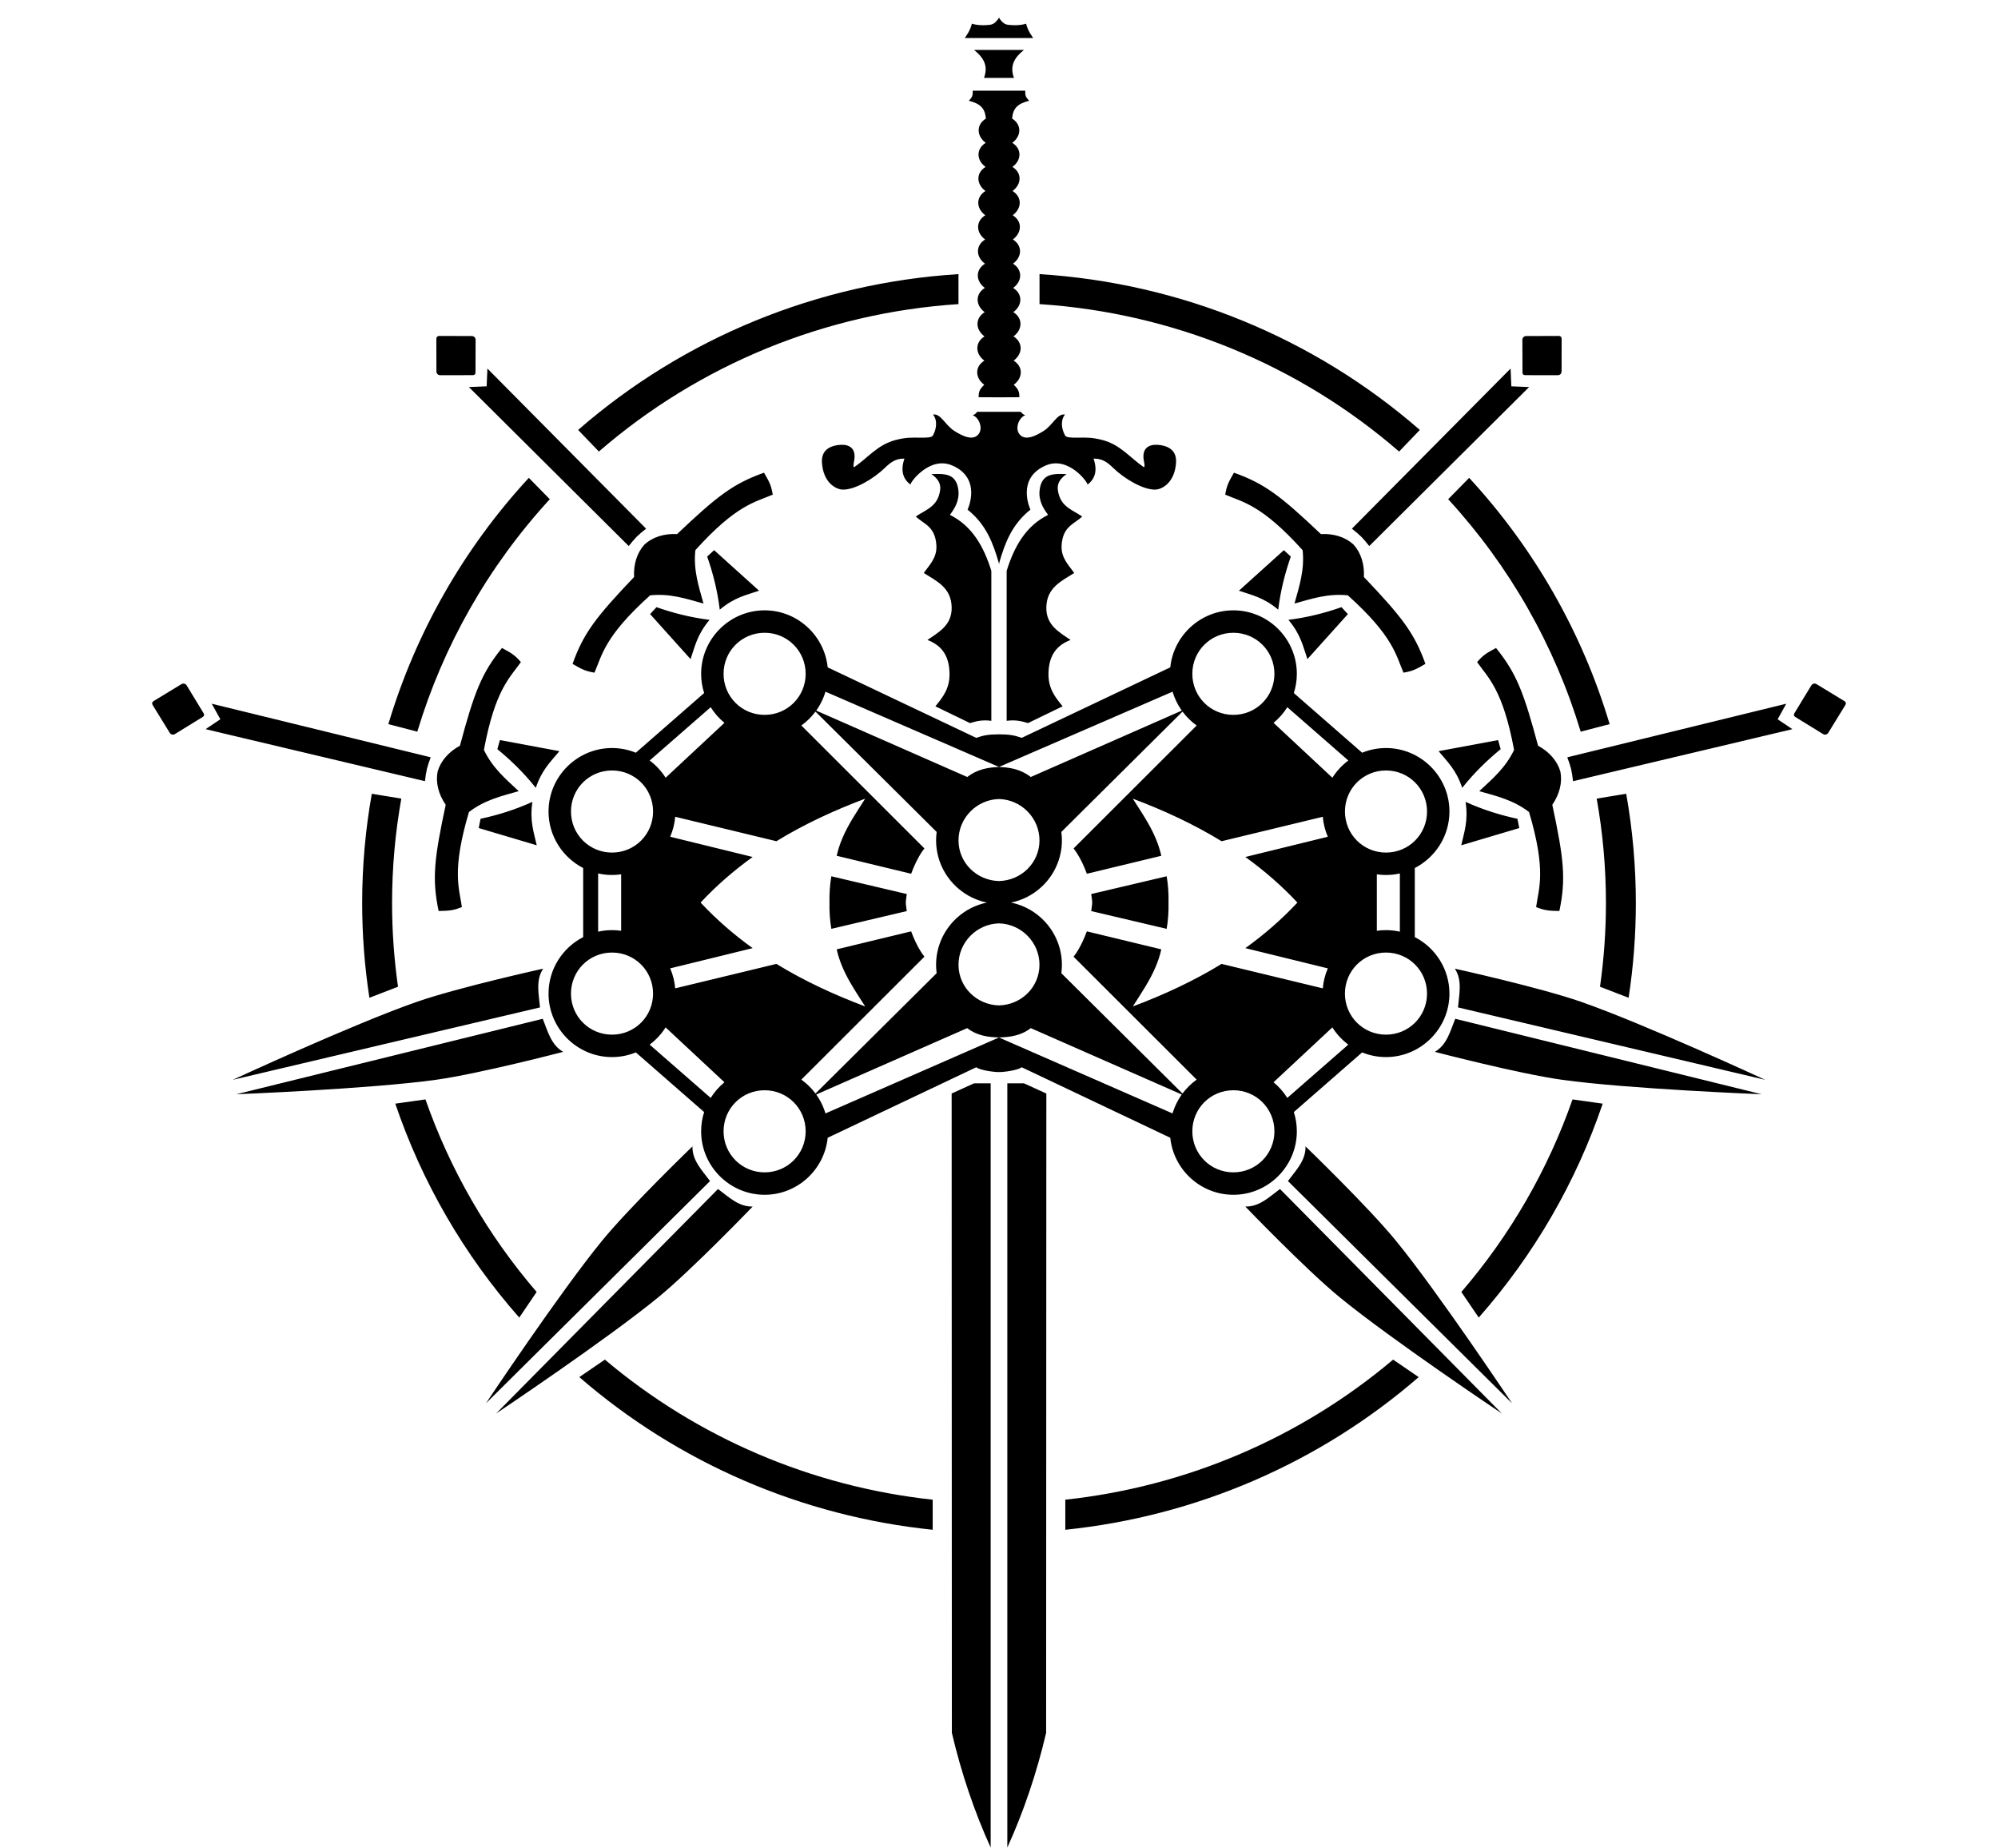 <?xml version="1.0" encoding="UTF-8"?>
<svg enable-background="new 0 0 1200 1200" version="1.1"
    viewBox="0 040 1200 1110" xml:space="preserve"
    xmlns="http://www.w3.org/2000/svg">
<path d="m599.8 50.524 7e-3 0.49c-1.313 1.692-2.606 3.522-5.117 3.851-4.453 0.583-8.588 0.172-10.955-0.651-1.275 4.588-2.796 6.289-4.263 8.625h20.521l2e-3 -0.137 3e-3 0.137h20.521c-1.467-2.336-2.987-4.037-4.263-8.625-2.368 0.823-6.503 1.233-10.955 0.651-2.51-0.329-3.804-2.158-5.117-3.851l7e-3 -0.49c-0.066 0.081-0.131 0.167-0.196 0.25-0.065-0.082-0.129-0.169-0.194-0.25zm-14.781 19.474c5.229 4.195 8.827 9.097 5.973 16.785h18.006c-2.854-7.688 0.744-12.59 5.973-16.785h-14.976zm-0.822 24.471c0.312 3.927-1.225 4.596-2.329 6.029 6.637 1.749 9.729 4.178 10.236 10.723-5.78 3.575-5.684 10.389-0.092 14.552-5.78 3.575-5.684 10.39-0.077 14.468-5.766 3.49-5.671 10.304-0.079 14.467-5.78 3.575-5.684 10.389-0.092 14.552-5.78 3.575-5.686 10.389-0.094 14.552-5.78 3.575-5.684 10.389-0.092 14.552-5.78 3.575-5.684 10.389-0.092 14.552-5.78 3.575-5.684 10.389-0.092 14.552-5.78 3.575-5.686 10.389-0.094 14.552-5.78 3.575-5.684 10.389-0.092 14.552-5.78 3.575-5.674 10.317-0.082 14.48-3.045 2.979-3.3 4.321-3.39 7.485l12.259 0.06 12.258-0.06c-0.09-3.164-0.345-4.506-3.39-7.485 5.592-4.163 5.699-10.906-0.082-14.48 5.592-4.163 5.688-10.977-0.092-14.552 5.592-4.163 5.687-10.977-0.094-14.552 5.592-4.163 5.688-10.977-0.092-14.552 5.592-4.163 5.688-10.977-0.092-14.552 5.592-4.163 5.688-10.977-0.092-14.552 5.592-4.163 5.687-10.977-0.094-14.552 5.592-4.163 5.688-10.977-0.092-14.552 5.592-4.163 5.688-10.977-0.079-14.467 5.606-4.079 5.703-10.894-0.077-14.468 5.592-4.163 5.688-10.977-0.092-14.552 0.507-6.545 3.599-8.973 10.236-10.723-1.104-1.433-2.641-2.102-2.329-6.029h-15.797zm-8.543 110.15c-84.49 5.267-164.86 38.187-228.42 93.567l12.457 12.971c60.186-52.183 136.11-83.311 215.97-88.534zm48.682 0v18.005c79.859 5.222 155.78 36.35 215.96 88.534l12.457-12.971c-63.563-55.38-143.93-88.3-228.42-93.567zm-360.5 37.122c-0.499-1e-3 -0.96 0.159-1.333 0.431-0.273 0.372-0.432 0.833-0.431 1.332l0.034 19.576c2e-3 1.244 1.006 2.243 2.25 2.241l19.576-0.034c0.469-7.5e-4 0.903-0.145 1.262-0.39 0.245-0.359 0.39-0.792 0.392-1.262l0.066-19.576c4e-3 -1.244-0.994-2.249-2.238-2.253zm672.32 0-19.576 0.066c-1.244 4e-3 -2.246 1.009-2.238 2.253l0.066 19.576c0 0.469 0.146 0.903 0.392 1.262 0.359 0.245 0.792 0.39 1.262 0.39l19.576 0.034c1.244 2e-3 2.25-0.997 2.25-2.241l0.034-19.576c0-0.499-0.158-0.959-0.431-1.332-0.373-0.272-0.834-0.433-1.333-0.431zm-643.42 19.586-0.458 10.669-10.669 0.44 96.001 95.469c1.873-2.366 3.317-4.076 4.816-5.617 1.543-1.496 3.255-2.938 5.624-4.807zm614.52 0-95.314 96.154c2.369 1.869 4.081 3.311 5.624 4.807 1.499 1.541 2.943 3.251 4.815 5.617l96.001-95.469-10.669-0.44zm-320.35 25.984c-0.646 0.696-1.278 1.699-2.77 2.035 3.573 1.068 6.481 7.481 3.678 11.249-3.404 4.577-10.113 1.034-14.59-1.782-5.519-3.472-8.241-10.719-12.878-9.852 2.438 2.761 2.57 7.899-0.064 12.581-0.803 1.199-2.896 1.317-7.995 1.276-4.354-0.035-7.823-0.257-14.139 1.343-11.106 2.833-16.839 10.738-25.199 16.44-1.069-1.169 0.489-3.558 0.291-7.108-0.316-5.68-5.069-7.013-10.404-6.168-4.785 0.758-9.64 3.292-9.178 10.496 0.783 12.195 8.511 16.068 12.414 16.195 7.239 0.235 18.508-6.445 25.226-12.91 3.149-3.03 6.381-5.885 11.901-5.682-2.627 7.679-0.545 12.383 3.627 15.628-0.532-0.952 11.325-17.386 24.982-11.569 18.23 7.764 9.341 26.557 9.308 26.56 11.273 9.007 15.333 20.227 18.692 31.774 0.137 0.448 0.204 0.831 0.231 1.2 0.027-0.631 0.142-1.2 0.142-1.2 3.359-11.547 7.419-22.767 18.692-31.774-0.033-3e-3 -8.922-18.796 9.308-26.56 13.658-5.817 25.514 10.617 24.982 11.569 4.172-3.245 6.254-7.948 3.627-15.628 5.52-0.202 8.752 2.652 11.901 5.682 6.718 6.465 17.988 13.145 25.226 12.91 3.903-0.127 11.633-4 12.416-16.195 0.462-7.204-4.394-9.738-9.179-10.496-5.336-0.846-10.088 0.487-10.404 6.168-0.198 3.55 1.36 5.939 0.291 7.108-8.359-5.702-14.092-13.607-25.199-16.44-6.317-1.6-9.785-1.379-14.139-1.343-5.099 0.041-7.192-0.077-7.995-1.276-2.634-4.682-2.502-9.82-0.064-12.581-4.637-0.867-7.359 6.38-12.878 9.852-4.477 2.817-11.185 6.359-14.59 1.782-2.803-3.768 0.105-10.181 3.678-11.249-1.493-0.336-2.124-1.339-2.77-2.035h-11.208zm-128.04 36.557c-18.5 6.565-28.182 14.06-52.222 36.864-7.82-0.425-14.728 1.83-19.544 6.241-4.418 4.809-6.685 11.713-6.273 19.534-22.843 24.003-30.353 33.673-36.948 52.163 5.99 3.531 7.922 4.361 13.16 5.276 4.566-10.542 6.039-21.824 33.438-46.443 11.836-1.214 21.322 1.939 32.04 4.944-2.988-10.723-6.125-20.215-4.893-32.049 24.662-27.359 35.948-28.812 46.497-33.362-0.907-5.24-1.734-7.173-5.255-13.169zm282.25 0c-3.521 5.996-4.349 7.929-5.255 13.169 10.549 4.549 21.834 6.003 46.497 33.362 1.232 11.834-1.905 21.326-4.893 32.049 10.718-3.005 20.204-6.158 32.04-4.944 27.398 24.618 28.871 35.901 33.438 46.443 5.238-0.915 7.169-1.745 13.16-5.276-6.595-18.49-14.105-28.16-36.948-52.163 0.412-7.821-1.855-14.725-6.273-19.534-4.816-4.411-11.724-6.665-19.544-6.241-24.04-22.804-33.721-30.299-52.222-36.864zm-177.67 0.746c-1.34-7e-3 -2.709 0.044-4.064 0.077 6.394 4.401 5.775 8.719 4.583 12.673-2.228 7.393-8.902 9.274-13.93 12.828 4.779 4.581 11.576 5.74 12.347 17.139 0.508 7.516-4.025 11.806-7.581 16.744 7.642 4.874 16.671 8.761 16.772 20.889 0.088 10.489-7.719 14.676-14.568 19.342 8.28 3.164 12.99 9.061 13.275 19.855 0.247 9.344-4.095 14.575-8.491 19.996l20.79 10.072c3.709-1.122 7.524-2.119 12.813-1.354v-90.083c-4.543-14.577-11.516-26.966-24.878-33.599 2.669-3.637 5.915-8.425 5.058-15.082-1.075-8.356-6.321-9.47-12.126-9.499zm73.099 0c-5.806 0.029-11.051 1.143-12.126 9.499-0.857 6.658 2.389 11.445 5.058 15.082-13.362 6.632-20.335 19.021-24.878 33.599v90.083c5.289-0.765 9.104 0.232 12.813 1.354l20.79-10.072c-4.395-5.421-8.738-10.652-8.491-19.996 0.286-10.794 4.996-16.691 13.275-19.855-6.849-4.667-14.656-8.854-14.568-19.342 0.102-12.128 9.13-16.015 16.772-20.889-3.556-4.938-8.089-9.229-7.581-16.744 0.771-11.399 7.569-12.559 12.347-17.139-5.028-3.555-11.702-5.435-13.93-12.828-1.192-3.955-1.811-8.272 4.583-12.673-1.355-0.033-2.724-0.084-4.064-0.077zm-318.93 2.345c-39.341 42.61-68.037 93.268-84.373 147.89l17.389 4.539c15.501-51.501 42.55-99.294 79.582-139.6zm564.76 0-12.599 12.83c37.032 40.303 64.081 88.096 79.582 139.6l17.389-4.539c-16.336-54.62-45.032-105.28-84.373-147.89zm-453.47 43.428-4.169 3.836c3.338 9.555 6.131 20.165 7.554 31.882 8.867-7.435 15.901-8.736 23.611-11.374zm342.18 0-26.995 24.345c7.71 2.638 14.744 3.939 23.611 11.374 1.422-11.717 4.216-22.327 7.554-31.882zm-376.79 34.23-3.842 4.163 24.302 27.033c2.65-7.705 3.961-14.737 11.41-23.592-11.715-1.441-22.321-4.252-31.871-7.605zm411.4 0c-9.55 3.353-20.156 6.164-31.871 7.605 7.449 8.855 8.76 15.887 11.41 23.592l24.302-27.033zm-346.47 1.902c-20.975 0-38.123 17.148-38.123 38.123 0 4.023 0.636 7.904 1.804 11.552l-41.024 35.827c-4.424-1.808-9.254-2.813-14.312-2.813-20.975 1e-5 -38.123 17.148-38.123 38.123 0 14.746 8.482 27.592 20.804 33.926v41.494c-12.323 6.334-20.804 19.18-20.804 33.926 0 20.975 17.148 38.123 38.123 38.123 5.058 0 9.888-1.004 14.312-2.813l41.024 35.827c-1.168 3.648-1.804 7.529-1.804 11.552-1e-5 20.975 17.148 38.123 38.123 38.123 19.662 0 35.927-15.078 37.888-34.243l89.225-42.335c2.147 1.718 10.333 2.923 13.54 2.883v0.01c0.032 7e-4 0.081 0 0.114 0 0.033-8e-4 0.084 0 0.115 0v-0.01c3.207 0.04 11.393-1.165 13.54-2.883l89.225 42.335c1.961 19.165 18.226 34.243 37.888 34.243 20.975 0 38.123-17.148 38.123-38.123 0-4.023-0.636-7.904-1.804-11.552l41.024-35.827c4.424 1.808 9.254 2.813 14.312 2.813 20.975 0 38.123-17.148 38.123-38.123 0-14.746-8.482-27.592-20.804-33.926v-41.494c12.322-6.334 20.804-19.18 20.804-33.926 0-20.975-17.148-38.123-38.123-38.123-5.058 0-9.888 1.004-14.312 2.813l-41.024-35.827c1.168-3.648 1.804-7.529 1.804-11.552 0-20.975-17.148-38.123-38.123-38.123-19.662 0-35.927 15.078-37.888 34.243l-89.225 42.335c-4.47-1.576-7.15-2.048-13.578-2.121v-3e-3c-0.027 2.8e-4 -0.049 1e-3 -0.076 1e-3 -0.027-2.9e-4 -0.049-1e-3 -0.076-1e-3v3e-3c-6.428 0.073-9.109 0.545-13.58 2.121l-89.225-42.335c-1.961-19.165-18.226-34.243-37.888-34.243zm0 13.473c13.691 0 24.646 10.953 24.65 24.643v7e-3c0 13.694-10.957 24.65-24.65 24.65-13.694 0-24.65-10.957-24.65-24.65-1e-5 -13.694 10.957-24.65 24.65-24.65zm281.54 0c13.694 0 24.65 10.957 24.65 24.65s-10.957 24.65-24.65 24.65c-13.694 0-24.65-10.957-24.65-24.65v-7e-3c0.01-13.69 10.959-24.643 24.65-24.643zm-439.27 9.119c-12.344 15.264-16.682 26.712-25.264 58.717-6.889 3.724-11.602 9.257-13.404 15.534-1.255 6.409 0.422 13.48 4.859 19.933-6.935 32.402-8.286 44.57-4.248 63.781 6.953-0.119 9.033-0.42 13.977-2.377-1.615-11.374-6.254-21.763 4.244-57.069 9.458-7.219 19.193-9.489 29.902-12.527-8.15-7.582-15.784-14.034-20.917-24.769 6.733-36.213 15.596-43.35 22.213-52.741-3.511-3.994-5.226-5.209-11.362-8.482zm597.01 0c-6.135 3.273-7.851 4.488-11.362 8.482 6.617 9.391 15.48 16.527 22.214 52.741-5.132 10.734-12.766 17.187-20.917 24.769 10.709 3.038 20.444 5.308 29.902 12.527 10.498 35.306 5.858 45.695 4.244 57.069 4.945 1.957 7.025 2.258 13.977 2.377 4.038-19.211 2.686-31.379-4.248-63.781 4.438-6.453 6.114-13.524 4.859-19.933-1.802-6.277-6.515-11.81-13.404-15.534-8.582-32.005-12.92-43.453-25.264-58.717zm-788.22 21.382c-0.432-0.02-0.873 0.084-1.272 0.326l-16.727 10.173c-0.426 0.259-0.735 0.636-0.911 1.063-0.038 0.46 0.066 0.936 0.327 1.361l10.258 16.674c0.652 1.06 2.029 1.387 3.089 0.735l16.673-10.258c0.4-0.246 0.695-0.595 0.873-0.991 0.022-0.434-0.081-0.878-0.325-1.279l-10.173-16.727c-0.404-0.664-1.093-1.044-1.813-1.077zm979.43 0c-0.719 0.034-1.409 0.413-1.813 1.077l-10.173 16.727c-0.244 0.401-0.346 0.845-0.325 1.279 0.178 0.396 0.473 0.745 0.873 0.991l16.673 10.258c1.06 0.652 2.437 0.324 3.089-0.735l10.258-16.674c0.262-0.425 0.366-0.901 0.328-1.361-0.176-0.427-0.484-0.803-0.911-1.063l-16.727-10.173c-0.399-0.242-0.84-0.346-1.272-0.326zm-593.94 4.877c34.72 15.056 69.441 30.113 104.16 45.169 0.041 0.116 0.148 7e-3 0.239-0.045 34.686-15.042 69.372-30.083 104.06-45.125 1.124 3.784 2.844 7.386 5.058 10.653 0.069 0.24 0.549 0.585 0.401 0.749-30.202 13.278-60.404 26.556-90.606 39.834-3.227-2.539-7.071-4.234-11.074-5.1-2.648-0.586-5.376-0.836-8.073-0.909-3.274 0.102-6.584 0.462-9.751 1.364-3.346 0.937-6.524 2.498-9.261 4.645l-90.69-39.87c1.695-2.428 3.161-5.024 4.272-7.772 0.483-1.174 0.909-2.38 1.265-3.594zm-368.61 7.222 5.185 9.334-8.868 5.95 131.74 31.239c0.36-2.996 0.7-5.207 1.172-7.304 0.534-2.082 1.24-4.205 2.284-7.036zm945.67 0-131.51 32.184c1.044 2.831 1.75 4.954 2.284 7.036 0.473 2.097 0.812 4.308 1.172 7.304l131.74-31.239-8.868-5.95zm-645.99 2.095c2.221 3.568 5.023 6.736 8.257 9.396l-35.328 32.96c-2.537-4.01-5.787-7.527-9.587-10.347 12.219-10.669 24.439-21.339 36.658-32.008zm346.31 0c12.219 10.669 24.439 21.339 36.658 32.008-3.8 2.82-7.051 6.338-9.587 10.347l-35.328-32.96c3.234-2.659 6.036-5.828 8.257-9.396zm-283.37 2.645c24.258 24.088 48.516 48.175 72.774 72.263-0.451 3.326-0.463 6.709-0.018 10.036 0.896 6.876 3.738 13.483 8.099 18.873 4.757 5.917 11.296 10.397 18.569 12.599 1.171 0.358 2.359 0.66 3.559 0.903-6.684 1.343-12.974 4.544-18.011 9.136-4.297 3.893-7.703 8.767-9.845 14.157-2.116 5.29-3.019 11.065-2.599 16.747 0.06 0.792 0.139 1.583 0.244 2.37l-72.774 72.263c-2.376-3.202-5.255-6.025-8.497-8.345 24.644-24.612 49.288-49.224 73.932-73.836-2.862-3.614-4.948-7.771-6.725-12.005-0.44-1.057-0.858-2.124-1.257-3.197-14.907 3.6-29.814 7.2-44.721 10.8 1.543 6.941 4.457 13.503 7.981 19.653 2.849 5.001 6.05 9.788 9.138 14.641-18.465-6.949-36.483-15.23-53.318-25.554-20.263 4.893-40.526 9.787-60.788 14.68-0.339-4.128-1.37-8.196-3.016-11.996l49.539-12.15c-11.276-8.083-21.8-17.229-31.273-27.37 9.473-10.141 19.996-19.287 31.273-27.37-16.513-4.05-33.026-8.1-49.539-12.15 1.646-3.8 2.677-7.868 3.016-11.996 20.263 4.893 40.526 9.787 60.788 14.68 16.835-10.324 34.854-18.604 53.318-25.554-4.913 7.721-10.144 15.325-13.716 23.793-1.436 3.393-2.595 6.906-3.403 10.501l44.721 10.8c1.762-4.7 3.834-9.329 6.694-13.474 0.411-0.59 0.839-1.167 1.288-1.729-24.644-24.612-49.288-49.225-73.932-73.837 3.242-2.318 6.117-5.146 8.497-8.342zm220.43 0c2.388 3.19 5.256 6.024 8.5 8.342l-73.932 73.836c2.862 3.614 4.948 7.771 6.725 12.005 0.44 1.057 0.858 2.124 1.257 3.197 14.907-3.6 29.814-7.2 44.721-10.8-1.543-6.941-4.457-13.503-7.981-19.653-2.849-5.001-6.05-9.788-9.138-14.641 18.465 6.949 36.483 15.23 53.318 25.554 20.263-4.893 40.526-9.787 60.788-14.68 0.341 4.128 1.366 8.198 3.018 11.996-16.513 4.05-33.026 8.1-49.539 12.15 11.276 8.083 21.8 17.229 31.273 27.37-9.473 10.141-19.996 19.287-31.273 27.37 16.513 4.05 33.026 8.1 49.539 12.15-1.652 3.798-2.677 7.868-3.018 11.996-20.263-4.893-40.526-9.787-60.788-14.68-16.835 10.324-34.853 18.605-53.318 25.554 4.913-7.721 10.144-15.325 13.716-23.793 1.436-3.393 2.594-6.906 3.403-10.501l-44.722-10.801c-1.762 4.7-3.834 9.329-6.694 13.474-0.411 0.59-0.839 1.167-1.288 1.729 24.644 24.612 49.288 49.224 73.932 73.836-3.243 2.32-6.119 5.149-8.502 8.345-24.258-24.088-48.515-48.175-72.773-72.263 0.451-3.326 0.463-6.709 0.018-10.036-0.896-6.876-3.738-13.483-8.1-18.873-4.781-5.946-11.362-10.441-18.678-12.632-1.136-0.344-2.287-0.634-3.45-0.87 6.684-1.343 12.974-4.544 18.011-9.136 4.297-3.893 7.703-8.767 9.845-14.157 2.105-5.261 3.009-11.003 2.606-16.656-0.061-0.823-0.141-1.644-0.251-2.461 24.259-24.089 48.518-48.177 72.776-72.266zm-409.96 17.1-1.552 5.449c7.838 6.403 15.764 13.991 23.099 23.238 3.676-10.972 8.994-15.756 14.189-22.034zm599.5 0-35.736 6.653c5.195 6.277 10.513 11.061 14.189 22.034 7.335-9.247 15.261-16.835 23.099-23.238zm-532.17 18.25c13.691 0 24.646 10.953 24.65 24.643v7e-3c0 13.694-10.957 24.65-24.65 24.65s-24.65-10.957-24.65-24.65c0-13.694 10.957-24.65 24.65-24.65zm464.84 0c13.694 0 24.65 10.957 24.65 24.65 0 13.694-10.957 24.65-24.65 24.65-13.694 0-24.65-10.957-24.65-24.65v-7e-3c0.01-13.69 10.959-24.643 24.65-24.643zm-609.12 13.986c-3.827 21.519-5.792 43.465-5.792 65.613 0 19.165 1.473 38.18 4.349 56.898l17.179-6.625c-2.357-16.561-3.564-33.355-3.564-50.273 0-21.166 1.884-42.139 5.554-62.702zm753.39 0-17.725 2.911c3.67 20.563 5.554 41.536 5.554 62.702 0 16.918-1.207 33.712-3.564 50.273l17.179 6.625c2.876-18.718 4.349-37.733 4.349-56.898 0-22.147-1.965-44.093-5.792-65.613zm-376.7 3.162c13.39 0.341 24.317 11.36 24.317 24.836 0 13.476-10.927 24.089-24.317 24.428-13.389-0.34-24.316-10.952-24.316-24.428 0-13.476 10.926-24.495 24.316-24.836zm-280.23 1.706c-10.742 4.892-21.253 8.037-31.147 10.167l-1.101 5.558 34.846 10.352c-1.766-7.955-4.322-14.635-2.598-26.077zm560.46 0c1.724 11.442-0.831 18.123-2.598 26.077l34.846-10.352-1.101-5.558c-9.894-2.131-20.406-5.275-31.147-10.167zm-520.99 42.985c2.686 0.605 5.474 0.934 8.337 0.934 1.865 0 3.699-0.14 5.494-0.402v33.904c-1.795-0.262-3.628-0.402-5.494-0.402-2.863 0-5.651 0.329-8.337 0.934v-19.208zm481.52 0v34.968c-2.687-0.605-5.474-0.934-8.337-0.934-1.865 0-3.699 0.14-5.494 0.402v-33.904c1.795 0.262 3.628 0.402 5.494 0.402 2.863 0 5.651-0.329 8.337-0.934zm-341.45 1.703c-0.826 4.791-1.242 10.007-1.12 15.781-0.122 5.774 0.293 10.99 1.12 15.781l45.314-10.664c-0.168-1.581-0.56-3.502-0.604-5.117 0.044-1.615 0.436-3.536 0.604-5.117zm201.39 0-45.314 10.664c0.168 1.581 0.56 3.502 0.604 5.117-0.044 1.615-0.436 3.536-0.604 5.117l45.314 10.664c0.826-4.791 1.241-10.007 1.12-15.781 0.122-5.774-0.293-10.99-1.12-15.781zm-100.7 28.283c13.39 0.341 24.317 11.361 24.317 24.837 0 13.476-10.927 24.087-24.317 24.427-13.389-0.34-24.316-10.951-24.316-24.427 0-13.476 10.926-24.496 24.316-24.837zm-232.42 17.521c13.694 0 24.65 10.957 24.65 24.65v0.01c-4e-3 13.69-10.959 24.643-24.65 24.643-13.694 0-24.65-10.957-24.65-24.65s10.957-24.65 24.65-24.65zm464.84 0c13.694 0 24.65 10.957 24.65 24.65 0 13.694-10.957 24.65-24.65 24.65-13.691 0-24.65-10.953-24.65-24.643v-0.01c0-13.694 10.957-24.65 24.65-24.65zm-506.21 9.675s-50.779 11.205-75.72 19.877c-37.84 13.158-110.67 46.871-110.67 46.871l184.51-43.482c-0.683-7.933-2.749-16.158 1.879-23.266zm547.58 0c4.628 7.108 2.562 15.333 1.879 23.266l184.51 43.482s-72.83-33.713-110.67-46.871c-24.941-8.673-75.72-19.877-75.72-19.877zm-547.81 30.098-184.07 45.318s80.192-3.155 119.87-8.673c26.154-3.638 76.464-16.787 76.464-16.787-7.357-4.22-9.263-12.485-12.268-19.858zm548.04 0c-3.005 7.373-4.911 15.638-12.268 19.858 0 0 50.31 13.149 76.464 16.787 39.68 5.519 119.87 8.673 119.87 8.673zm-474.25 5.168 35.328 32.96c-3.234 2.659-6.036 5.828-8.257 9.396-12.219-10.67-24.439-21.339-36.658-32.008 3.8-2.82 7.05-6.338 9.587-10.347zm400.45 0c2.537 4.01 5.787 7.527 9.587 10.347-12.219 10.67-24.439 21.339-36.658 32.008-2.221-3.568-5.022-6.736-8.257-9.396zm-219.3 0.436c5.843 4.561 12.515 5.421 19.012 5.593v0.01c0.022-6e-4 0.045 0 0.067 0 0.023 5e-4 0.046 0 0.069 0v-0.01c6.497-0.172 13.169-1.033 19.012-5.593l90.688 39.87c-0.309 0.424-0.376 0.555-0.668 0.993-0.01 0.013-0.018 0.024-0.026 0.037-0.01 0.013-0.017 0.028-0.026 0.043-0.273 0.411-0.539 0.828-0.797 1.25-0.03 0.049-0.06 0.097-0.089 0.146-0.241 0.399-0.474 0.801-0.7 1.209-0.041 0.073-0.082 0.147-0.123 0.221-0.216 0.395-0.425 0.795-0.627 1.199-0.038 0.077-0.077 0.153-0.116 0.23-0.188 0.381-0.368 0.767-0.544 1.155-0.053 0.117-0.108 0.232-0.159 0.349-0.157 0.356-0.306 0.716-0.452 1.077-0.056 0.138-0.114 0.275-0.168 0.414-0.167 0.427-0.325 0.859-0.477 1.294-0.02 0.059-0.044 0.117-0.064 0.175 0 0.01-0.01 0.014-0.01 0.02-0.176 0.514-0.343 1.032-0.497 1.555l-104.16-45.577v-0.06l-0.069 0.029-0.067-0.029v0.06l-104.16 45.577c-0.154-0.523-0.321-1.041-0.497-1.555-2e-3 -0.01-4e-3 -0.014-6e-3 -0.02-0.02-0.059-0.044-0.117-0.064-0.175-0.152-0.435-0.31-0.866-0.477-1.294-0.054-0.139-0.112-0.276-0.168-0.414-0.146-0.362-0.295-0.722-0.452-1.077-0.052-0.117-0.106-0.233-0.159-0.349-0.176-0.388-0.356-0.773-0.544-1.155-0.038-0.077-0.077-0.153-0.115-0.23-0.202-0.404-0.411-0.803-0.627-1.199-0.041-0.074-0.082-0.147-0.123-0.221-0.226-0.408-0.46-0.81-0.7-1.209-0.029-0.049-0.059-0.098-0.089-0.146-0.258-0.422-0.523-0.839-0.797-1.25-9e-3 -0.014-0.017-0.029-0.026-0.043-8e-3 -0.012-0.018-0.024-0.026-0.037-0.292-0.437-0.359-0.568-0.668-0.993zm4.064 33.166-13.419 6.112 0.127 383.91c5.578 23.877 13.612 47.681 23.308 68.886v-458.91zm20.015 0v458.91c9.697-21.205 17.73-45.009 23.308-68.886l0.127-383.91-13.419-6.112zm-145.77 4.147c13.694 0 24.65 10.957 24.65 24.65v0.01c-4e-3 13.69-10.959 24.643-24.65 24.643-13.694 0-24.65-10.957-24.65-24.65 0-13.694 10.957-24.65 24.65-24.65zm281.54 0c13.694 0 24.65 10.957 24.65 24.65s-10.957 24.65-24.65 24.65c-13.691 0-24.65-10.953-24.65-24.643v-0.01c0-13.694 10.957-24.65 24.65-24.65zm-485.24 5.498-18.119 2.548c15.936 46.967 41.13 90.686 74.456 128.46l10.444-15.36c-29.5-34.307-52.058-73.574-66.781-115.65zm688.94 0c-14.722 42.073-37.28 81.34-66.781 115.65l10.444 15.36c33.326-37.773 58.52-81.492 74.456-128.46zm-528.57 28.21s-37.44 36.086-54.175 56.512c-25.388 30.99-69.872 97.789-69.872 97.789l134.6-133.48c-4.727-6.407-10.789-12.342-10.556-20.82zm368.2 0c0.232 8.478-5.829 14.413-10.556 20.82l134.6 133.48s-44.484-66.799-69.872-97.789c-16.734-20.427-54.175-56.512-54.175-56.512zm-352.86 25.596-133.27 134.82s66.728-44.591 97.678-70.029c20.4-16.767 56.425-54.265 56.425-54.265-8.478 0.246-14.422-5.806-20.836-10.523zm337.52 0c-6.415 4.717-12.358 10.769-20.836 10.523 0 0 36.025 37.498 56.425 54.265 30.949 25.438 97.678 70.029 97.678 70.029zm-405.46 102.46-15.364 10.498c59.551 51.631 133.76 83.601 212.24 91.677v-18.06c-72.583-7.837-141.22-37.117-196.88-84.114zm473.41 0c-55.656 46.997-124.3 76.277-196.88 84.114v18.06c78.488-8.075 152.69-40.046 212.24-91.677z"/>
</svg>
